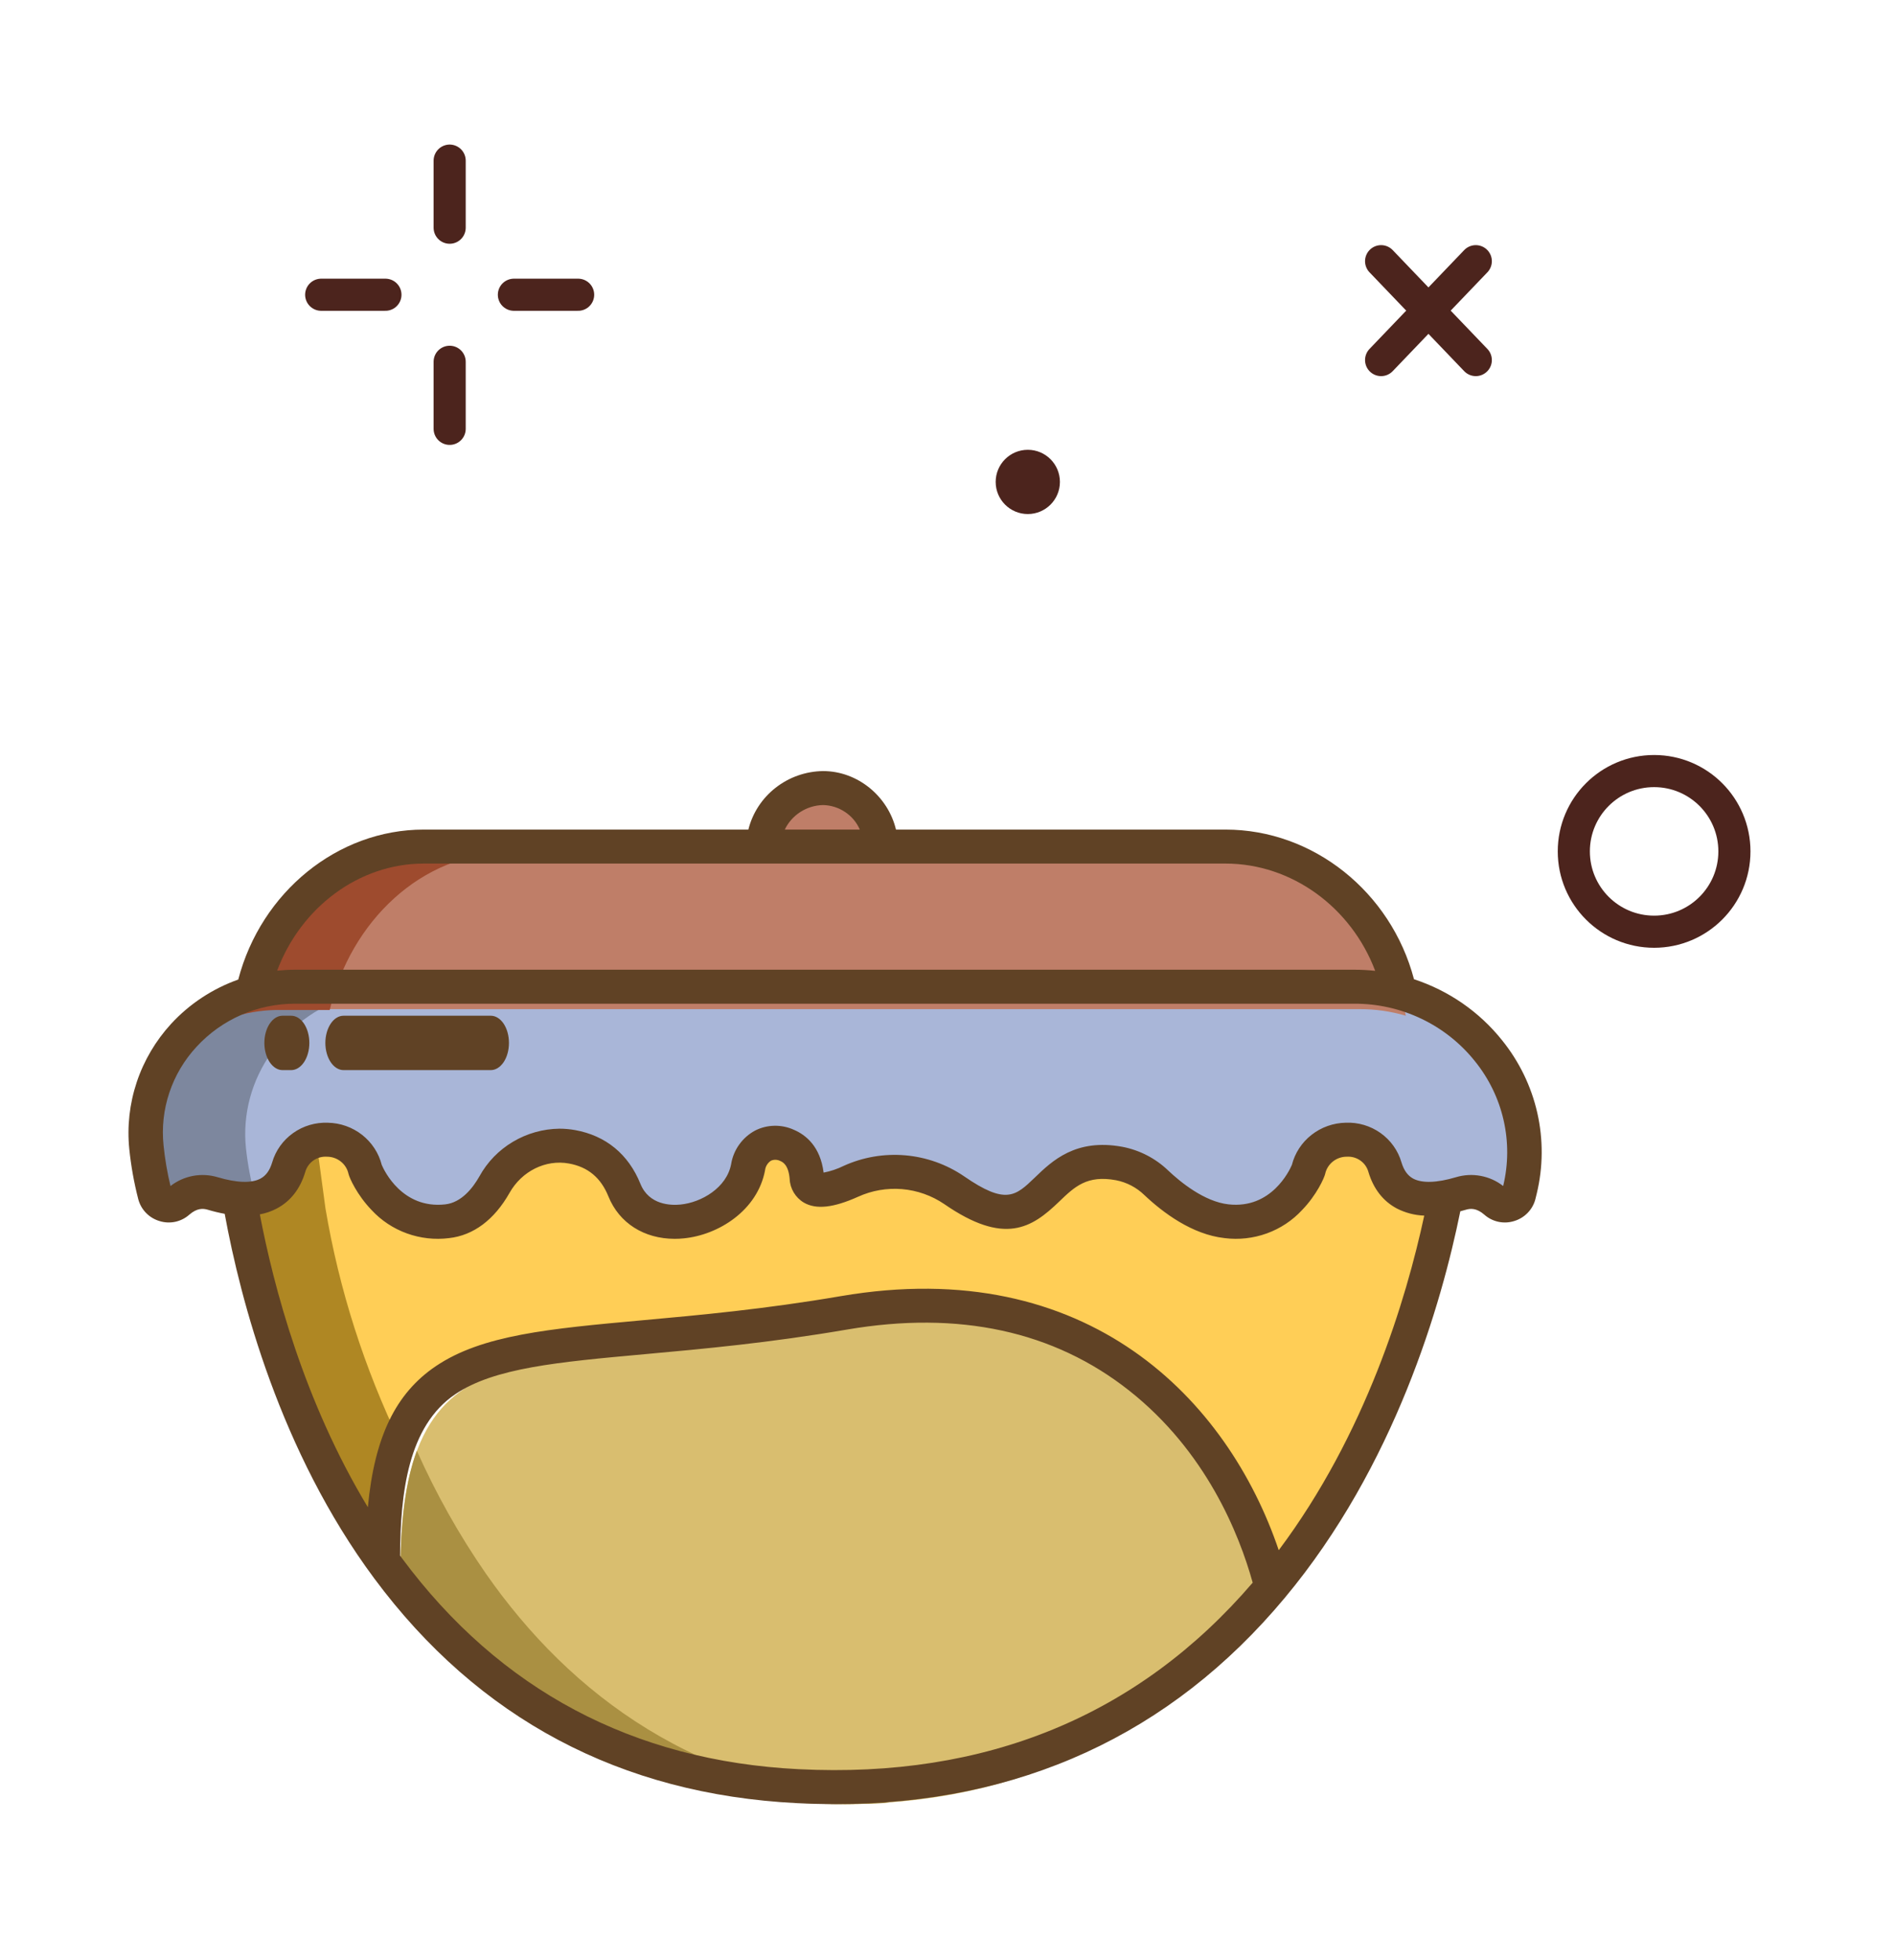 <svg width="59" height="61" viewBox="0 0 59 61" fill="none" xmlns="http://www.w3.org/2000/svg">
<g filter="url(#filter0_d_633_624)">
<path d="M42.745 32.678C42.938 33.314 43.447 33.795 44.615 33.587C43.927 37.122 42.35 41.733 39.248 45.385C38.078 40.87 33.987 35.757 26.044 37.089C16.084 38.759 11.808 36.646 11.809 44.596L11.804 44.599C9.242 41.11 7.955 36.921 7.385 33.636V33.63C8.306 33.69 8.73 33.245 8.903 32.678C9.258 31.52 10.986 31.591 11.268 32.767C11.271 32.782 11.967 34.515 13.793 34.315C14.505 34.238 14.973 33.696 15.256 33.204C15.731 32.379 16.683 31.89 17.646 32.061C18.259 32.169 18.91 32.507 19.267 33.374C19.952 35.038 22.763 34.363 23.085 32.677C23.197 32.093 23.727 31.781 24.291 32.02C24.595 32.149 24.85 32.429 24.899 32.993C24.944 33.533 25.581 33.405 26.259 33.105C26.767 32.877 27.329 32.782 27.887 32.829C28.445 32.876 28.981 33.063 29.442 33.372C32.41 35.388 31.886 32.087 34.54 32.567C34.97 32.649 35.367 32.85 35.681 33.147C36.139 33.572 36.968 34.218 37.855 34.315C39.681 34.515 40.377 32.782 40.38 32.767C40.662 31.591 42.39 31.52 42.745 32.678Z" fill="#FFCE56"/>
<path d="M26.511 37.148C34.348 35.756 38.384 41.098 39.538 45.817C36.461 49.654 31.863 52.476 25.108 52.124C19.105 51.812 15.099 48.801 12.461 44.995L12.466 44.992C12.465 36.685 16.684 38.893 26.511 37.148Z" fill="#D9BE6F"/>
<path d="M27.692 22.538H23.462C23.462 21.633 24.46 20.846 25.61 20.846C25.886 20.848 26.159 20.893 26.412 20.98C26.665 21.067 26.894 21.194 27.083 21.353C27.471 21.672 27.69 22.096 27.692 22.538Z" fill="#BF7E68"/>
<path d="M10.133 33.611L9.895 31.846C9.669 31.882 9.459 31.977 9.29 32.121C9.12 32.264 8.998 32.45 8.938 32.656C8.76 33.221 8.301 33.665 7.385 33.605V33.611C7.934 36.885 9.287 41.06 11.933 44.538C11.933 42.969 12.104 41.793 12.461 40.904C11.34 38.581 10.557 36.128 10.133 33.611Z" fill="#AF8723"/>
<path d="M15.126 44.977C14.293 43.774 13.574 42.494 12.978 41.154C12.633 42.089 12.465 43.324 12.466 44.974L12.461 44.977C15.124 48.792 19.169 51.811 25.231 52.124C26.051 52.168 26.873 52.163 27.692 52.111C21.74 51.743 17.76 48.751 15.126 44.977Z" fill="#AA9042"/>
<path d="M43.319 26.94C42.868 26.826 42.403 26.769 41.937 26.769H9.424C8.987 26.769 8.552 26.826 8.132 26.939C7.112 27.212 6.227 27.807 5.631 28.62C5.035 29.433 4.765 30.414 4.868 31.392C4.918 31.854 5.006 32.312 5.129 32.763C5.147 32.829 5.183 32.889 5.233 32.939C5.284 32.989 5.347 33.026 5.417 33.047C5.487 33.067 5.562 33.071 5.634 33.058C5.706 33.044 5.773 33.014 5.829 32.97C6.086 32.758 6.447 32.595 6.904 32.722C7.17 32.8 7.446 32.849 7.724 32.87C8.64 32.927 9.061 32.504 9.233 31.965C9.586 30.863 11.304 30.931 11.584 32.049C11.588 32.064 12.279 33.711 14.095 33.522C14.801 33.448 15.267 32.932 15.548 32.465C16.02 31.68 16.966 31.216 17.924 31.378C18.533 31.48 19.18 31.802 19.536 32.627C20.216 34.209 23.01 33.567 23.33 31.964C23.441 31.409 23.968 31.112 24.529 31.339C24.831 31.462 25.084 31.728 25.133 32.265C25.178 32.778 25.811 32.656 26.485 32.371C26.991 32.154 27.548 32.064 28.103 32.109C28.658 32.153 29.191 32.331 29.648 32.625C32.599 34.541 32.078 31.403 34.716 31.86C35.144 31.937 35.538 32.129 35.85 32.41C36.306 32.815 37.129 33.429 38.011 33.522C39.826 33.711 40.517 32.064 40.521 32.049C40.801 30.931 42.519 30.863 42.872 31.965C43.064 32.569 43.57 33.027 44.731 32.829C44.89 32.801 45.047 32.766 45.201 32.722C45.658 32.595 46.019 32.758 46.276 32.97C46.332 33.014 46.399 33.044 46.471 33.058C46.544 33.071 46.618 33.067 46.688 33.047C46.758 33.026 46.822 32.989 46.872 32.939C46.922 32.889 46.958 32.829 46.976 32.763C46.99 32.713 47.003 32.662 47.015 32.613C47.671 30.054 45.923 27.595 43.319 26.94Z" fill="#A9B6D8"/>
<path d="M9.673 26.77C9.213 26.765 8.755 26.823 8.311 26.94C7.236 27.234 6.303 27.874 5.674 28.75C5.045 29.627 4.76 30.683 4.869 31.737C4.922 32.235 5.014 32.728 5.145 33.213C5.164 33.284 5.201 33.349 5.254 33.403C5.308 33.456 5.374 33.496 5.448 33.518C5.522 33.541 5.601 33.544 5.677 33.53C5.753 33.515 5.824 33.482 5.883 33.434C6.153 33.207 6.534 33.029 7.016 33.166C7.297 33.25 7.587 33.304 7.881 33.326C7.918 33.328 7.952 33.328 7.987 33.329C7.963 33.292 7.945 33.252 7.933 33.21C7.803 32.724 7.71 32.23 7.657 31.731C7.549 30.678 7.834 29.622 8.463 28.747C9.092 27.872 10.025 27.233 11.1 26.94C11.543 26.823 12.001 26.765 12.461 26.77H9.673Z" fill="#7D879E"/>
<path d="M38.248 22.538H12.807C10.118 22.538 7.934 24.773 7.385 27.614C7.818 27.478 8.268 27.409 8.72 27.41H42.34C42.823 27.409 43.303 27.478 43.769 27.615V27.614C43.22 24.773 40.936 22.538 38.248 22.538Z" fill="#BF7E68"/>
<path d="M15.846 22.538H13.01C10.22 22.538 7.955 24.788 7.385 27.615C7.836 27.488 8.302 27.428 8.77 27.436H10.266C10.902 24.693 13.124 22.538 15.846 22.538Z" fill="#9E4B2E"/>
<path d="M15.281 27.615H10.696C10.546 27.615 10.402 27.704 10.296 27.863C10.19 28.022 10.13 28.237 10.13 28.462C10.13 28.686 10.19 28.901 10.296 29.06C10.402 29.218 10.546 29.308 10.696 29.308H15.28C15.431 29.308 15.574 29.218 15.681 29.06C15.787 28.901 15.846 28.686 15.846 28.462C15.846 28.237 15.787 28.022 15.681 27.863C15.574 27.704 15.431 27.615 15.28 27.615H15.281ZM9.066 27.615H8.796C8.646 27.615 8.503 27.704 8.396 27.863C8.29 28.022 8.231 28.237 8.231 28.462C8.231 28.686 8.29 28.901 8.396 29.06C8.503 29.218 8.646 29.308 8.796 29.308H9.066C9.216 29.308 9.36 29.218 9.466 29.06C9.572 28.901 9.631 28.686 9.631 28.462C9.631 28.237 9.572 28.022 9.466 27.863C9.36 27.704 9.216 27.615 9.066 27.615Z" fill="#604225"/>
<path d="M44.024 26.479C43.307 23.762 40.887 21.821 38.156 21.821H27.896C27.65 20.792 26.71 20 25.625 20C25.088 20.007 24.568 20.19 24.147 20.52C23.726 20.849 23.428 21.307 23.3 21.821H13.192C10.511 21.821 8.129 23.767 7.418 26.489C6.617 26.773 5.899 27.247 5.327 27.868C4.847 28.392 4.482 29.009 4.258 29.68C4.034 30.35 3.954 31.06 4.025 31.763C4.079 32.289 4.172 32.81 4.304 33.322C4.346 33.483 4.428 33.631 4.545 33.751C4.661 33.871 4.807 33.959 4.969 34.007C5.127 34.056 5.295 34.063 5.457 34.029C5.618 33.994 5.768 33.919 5.891 33.81C6.139 33.593 6.33 33.613 6.47 33.654C6.643 33.706 6.818 33.748 6.996 33.781C7.488 36.465 8.718 41.177 11.652 45.129C14.893 49.495 19.322 51.848 24.814 52.124C25.216 52.144 25.612 52.154 26.004 52.154C31.739 52.154 36.444 49.998 40 45.735C43.431 41.624 44.882 36.578 45.466 33.702C45.523 33.688 45.58 33.671 45.639 33.654C45.778 33.613 45.969 33.593 46.217 33.81C46.34 33.919 46.49 33.994 46.652 34.029C46.813 34.063 46.981 34.056 47.139 34.007C47.301 33.959 47.447 33.871 47.563 33.751C47.68 33.631 47.763 33.483 47.804 33.322C47.819 33.265 47.833 33.208 47.846 33.151C48.045 32.326 48.051 31.466 47.863 30.638C47.675 29.81 47.298 29.035 46.761 28.372C46.056 27.491 45.104 26.833 44.024 26.479ZM25.625 21.058C25.87 21.063 26.108 21.138 26.311 21.274C26.515 21.409 26.674 21.599 26.77 21.821H24.434C24.541 21.598 24.709 21.408 24.919 21.273C25.13 21.138 25.374 21.063 25.625 21.058ZM13.192 22.879H38.156C40.22 22.879 42.071 24.243 42.816 26.218C42.602 26.195 42.386 26.183 42.17 26.183H9.181C8.997 26.183 8.812 26.193 8.629 26.212C9.368 24.24 11.179 22.879 13.192 22.879ZM24.869 51.067C19.715 50.809 15.559 48.601 12.518 44.504C12.497 44.476 12.477 44.447 12.456 44.419C12.467 42.475 12.7 40.393 14.174 39.396C15.387 38.575 17.359 38.396 20.09 38.148C21.898 37.984 23.947 37.798 26.367 37.384C29.852 36.788 32.81 37.428 35.16 39.286C37.551 41.176 38.58 43.743 39.002 45.261C35.448 49.405 30.695 51.36 24.869 51.067ZM39.813 44.251C38.231 39.579 33.878 35.028 26.184 36.342C23.806 36.749 21.78 36.933 19.991 37.095C17.099 37.358 15.01 37.548 13.567 38.524C12.324 39.365 11.659 40.717 11.453 42.913C9.46 39.615 8.519 36.048 8.09 33.798C8.275 33.764 8.453 33.702 8.619 33.615C9.049 33.386 9.346 33.004 9.504 32.479C9.543 32.335 9.632 32.209 9.755 32.122C9.878 32.035 10.028 31.993 10.179 32.003C10.336 32.003 10.489 32.056 10.612 32.154C10.735 32.252 10.819 32.388 10.851 32.54C10.882 32.669 11.117 33.194 11.569 33.663C11.87 33.989 12.247 34.238 12.667 34.39C13.087 34.542 13.537 34.593 13.981 34.537C14.74 34.453 15.392 33.965 15.865 33.127C16.247 32.451 16.989 32.084 17.71 32.214C18.305 32.321 18.708 32.657 18.943 33.24C19.279 34.07 20.055 34.559 21.007 34.559C21.098 34.559 21.191 34.555 21.286 34.545C22.367 34.441 23.585 33.678 23.82 32.424C23.826 32.364 23.847 32.306 23.879 32.255C23.911 32.203 23.954 32.159 24.006 32.126C24.051 32.107 24.101 32.097 24.15 32.099C24.2 32.101 24.249 32.114 24.293 32.136C24.363 32.166 24.549 32.247 24.586 32.697C24.592 32.845 24.636 32.99 24.713 33.118C24.79 33.246 24.897 33.354 25.026 33.431C25.41 33.653 25.947 33.595 26.717 33.249C27.145 33.054 27.617 32.973 28.086 33.012C28.556 33.052 29.007 33.212 29.395 33.475C31.281 34.78 32.131 34.215 32.973 33.404C33.458 32.937 33.841 32.568 34.746 32.735C35.078 32.8 35.383 32.959 35.624 33.192C36.207 33.743 37.114 34.425 38.128 34.537C38.572 34.593 39.023 34.542 39.443 34.39C39.862 34.238 40.239 33.989 40.54 33.663C40.994 33.193 41.228 32.667 41.258 32.54C41.29 32.388 41.375 32.252 41.497 32.154C41.62 32.056 41.773 32.002 41.931 32.003C42.082 31.993 42.231 32.035 42.354 32.122C42.477 32.209 42.566 32.335 42.605 32.478C42.763 33.004 43.061 33.386 43.49 33.615C43.754 33.75 44.045 33.826 44.343 33.837C43.779 36.456 42.519 40.64 39.813 44.251ZM46.802 32.908L46.8 32.915C46.596 32.755 46.355 32.647 46.099 32.6C45.842 32.552 45.578 32.567 45.329 32.642C44.737 32.818 44.277 32.833 43.999 32.685C43.828 32.593 43.709 32.428 43.634 32.179C43.527 31.811 43.298 31.49 42.983 31.266C42.668 31.042 42.286 30.929 41.898 30.945C41.511 30.953 41.137 31.085 40.834 31.323C40.531 31.56 40.316 31.889 40.222 32.259C40.143 32.443 39.578 33.635 38.248 33.486C37.495 33.403 36.746 32.788 36.367 32.429C35.975 32.053 35.48 31.798 34.944 31.695C33.49 31.428 32.758 32.133 32.223 32.648C31.623 33.226 31.321 33.516 30.012 32.61C29.47 32.241 28.84 32.017 28.184 31.96C27.528 31.904 26.869 32.016 26.27 32.287C26.072 32.385 25.861 32.456 25.643 32.498C25.54 31.686 25.091 31.327 24.723 31.168C24.532 31.08 24.322 31.036 24.11 31.04C23.898 31.044 23.69 31.096 23.503 31.193C23.308 31.299 23.14 31.449 23.012 31.629C22.884 31.809 22.799 32.015 22.764 32.232C22.627 32.965 21.845 33.429 21.18 33.493C20.897 33.521 20.209 33.513 19.94 32.849C19.567 31.926 18.863 31.347 17.903 31.174C17.743 31.146 17.581 31.131 17.419 31.131C16.907 31.137 16.407 31.278 15.969 31.539C15.53 31.799 15.171 32.17 14.927 32.614C14.719 32.981 14.366 33.431 13.861 33.487C12.531 33.634 11.965 32.445 11.886 32.26C11.792 31.89 11.577 31.561 11.274 31.323C10.971 31.086 10.597 30.953 10.21 30.946C9.822 30.93 9.44 31.043 9.126 31.267C8.811 31.491 8.581 31.812 8.474 32.18C8.4 32.429 8.28 32.594 8.109 32.685C7.831 32.833 7.371 32.818 6.779 32.642C6.53 32.567 6.266 32.553 6.01 32.6C5.753 32.648 5.513 32.756 5.308 32.916C5.208 32.501 5.136 32.081 5.093 31.657C5.034 31.101 5.095 30.539 5.273 30.008C5.45 29.477 5.74 28.99 6.123 28.578C6.51 28.157 6.982 27.821 7.509 27.59C8.036 27.36 8.605 27.241 9.181 27.241H42.17C42.892 27.239 43.604 27.399 44.254 27.709C44.903 28.018 45.472 28.47 45.919 29.028C46.355 29.567 46.661 30.195 46.814 30.868C46.967 31.54 46.963 32.237 46.802 32.908Z" fill="#604225"/>
<path d="M32 12C32.552 12 33 11.552 33 11C33 10.448 32.552 10 32 10C31.448 10 31 10.448 31 11C31 11.552 31.448 12 32 12Z" fill="#4C241D"/>
<path d="M45.948 4.13L43 7.207" stroke="#4C241D" stroke-linecap="round" stroke-linejoin="round"/>
<path d="M43 4.13L45.948 7.207" stroke="#4C241D" stroke-linecap="round" stroke-linejoin="round"/>
<path d="M14 1V3.087" stroke="#4C241D" stroke-linecap="round" stroke-linejoin="round"/>
<path d="M14 7.261V9.348" stroke="#4C241D" stroke-linecap="round" stroke-linejoin="round"/>
<path d="M10 5.174H12" stroke="#4C241D" stroke-linecap="round" stroke-linejoin="round"/>
<path d="M16 5.174H18" stroke="#4C241D" stroke-linecap="round" stroke-linejoin="round"/>
<path d="M51.5 25C52.881 25 54 23.881 54 22.5C54 21.119 52.881 20 51.5 20C50.119 20 49 21.119 49 22.5C49 23.881 50.119 25 51.5 25Z" stroke="#4C241D" stroke-linecap="round" stroke-linejoin="round"/>
</g>
<defs>
<filter id="filter0_d_633_624" x="0" y="0.5" width="58.5" height="59.654" filterUnits="userSpaceOnUse" color-interpolation-filters="sRGB">
<feFlood flood-opacity="0" result="BackgroundImageFix"/>
<feColorMatrix in="SourceAlpha" type="matrix" values="0 0 0 0 0 0 0 0 0 0 0 0 0 0 0 0 0 0 127 0" result="hardAlpha"/>
<feOffset dy="4"/>
<feGaussianBlur stdDeviation="2"/>
<feComposite in2="hardAlpha" operator="out"/>
<feColorMatrix type="matrix" values="0 0 0 0 0 0 0 0 0 0 0 0 0 0 0 0 0 0 0.25 0"/>
<feBlend mode="normal" in2="BackgroundImageFix" result="effect1_dropShadow_633_624"/>
<feBlend mode="normal" in="SourceGraphic" in2="effect1_dropShadow_633_624" result="shape"/>
</filter>
</defs>
</svg>
